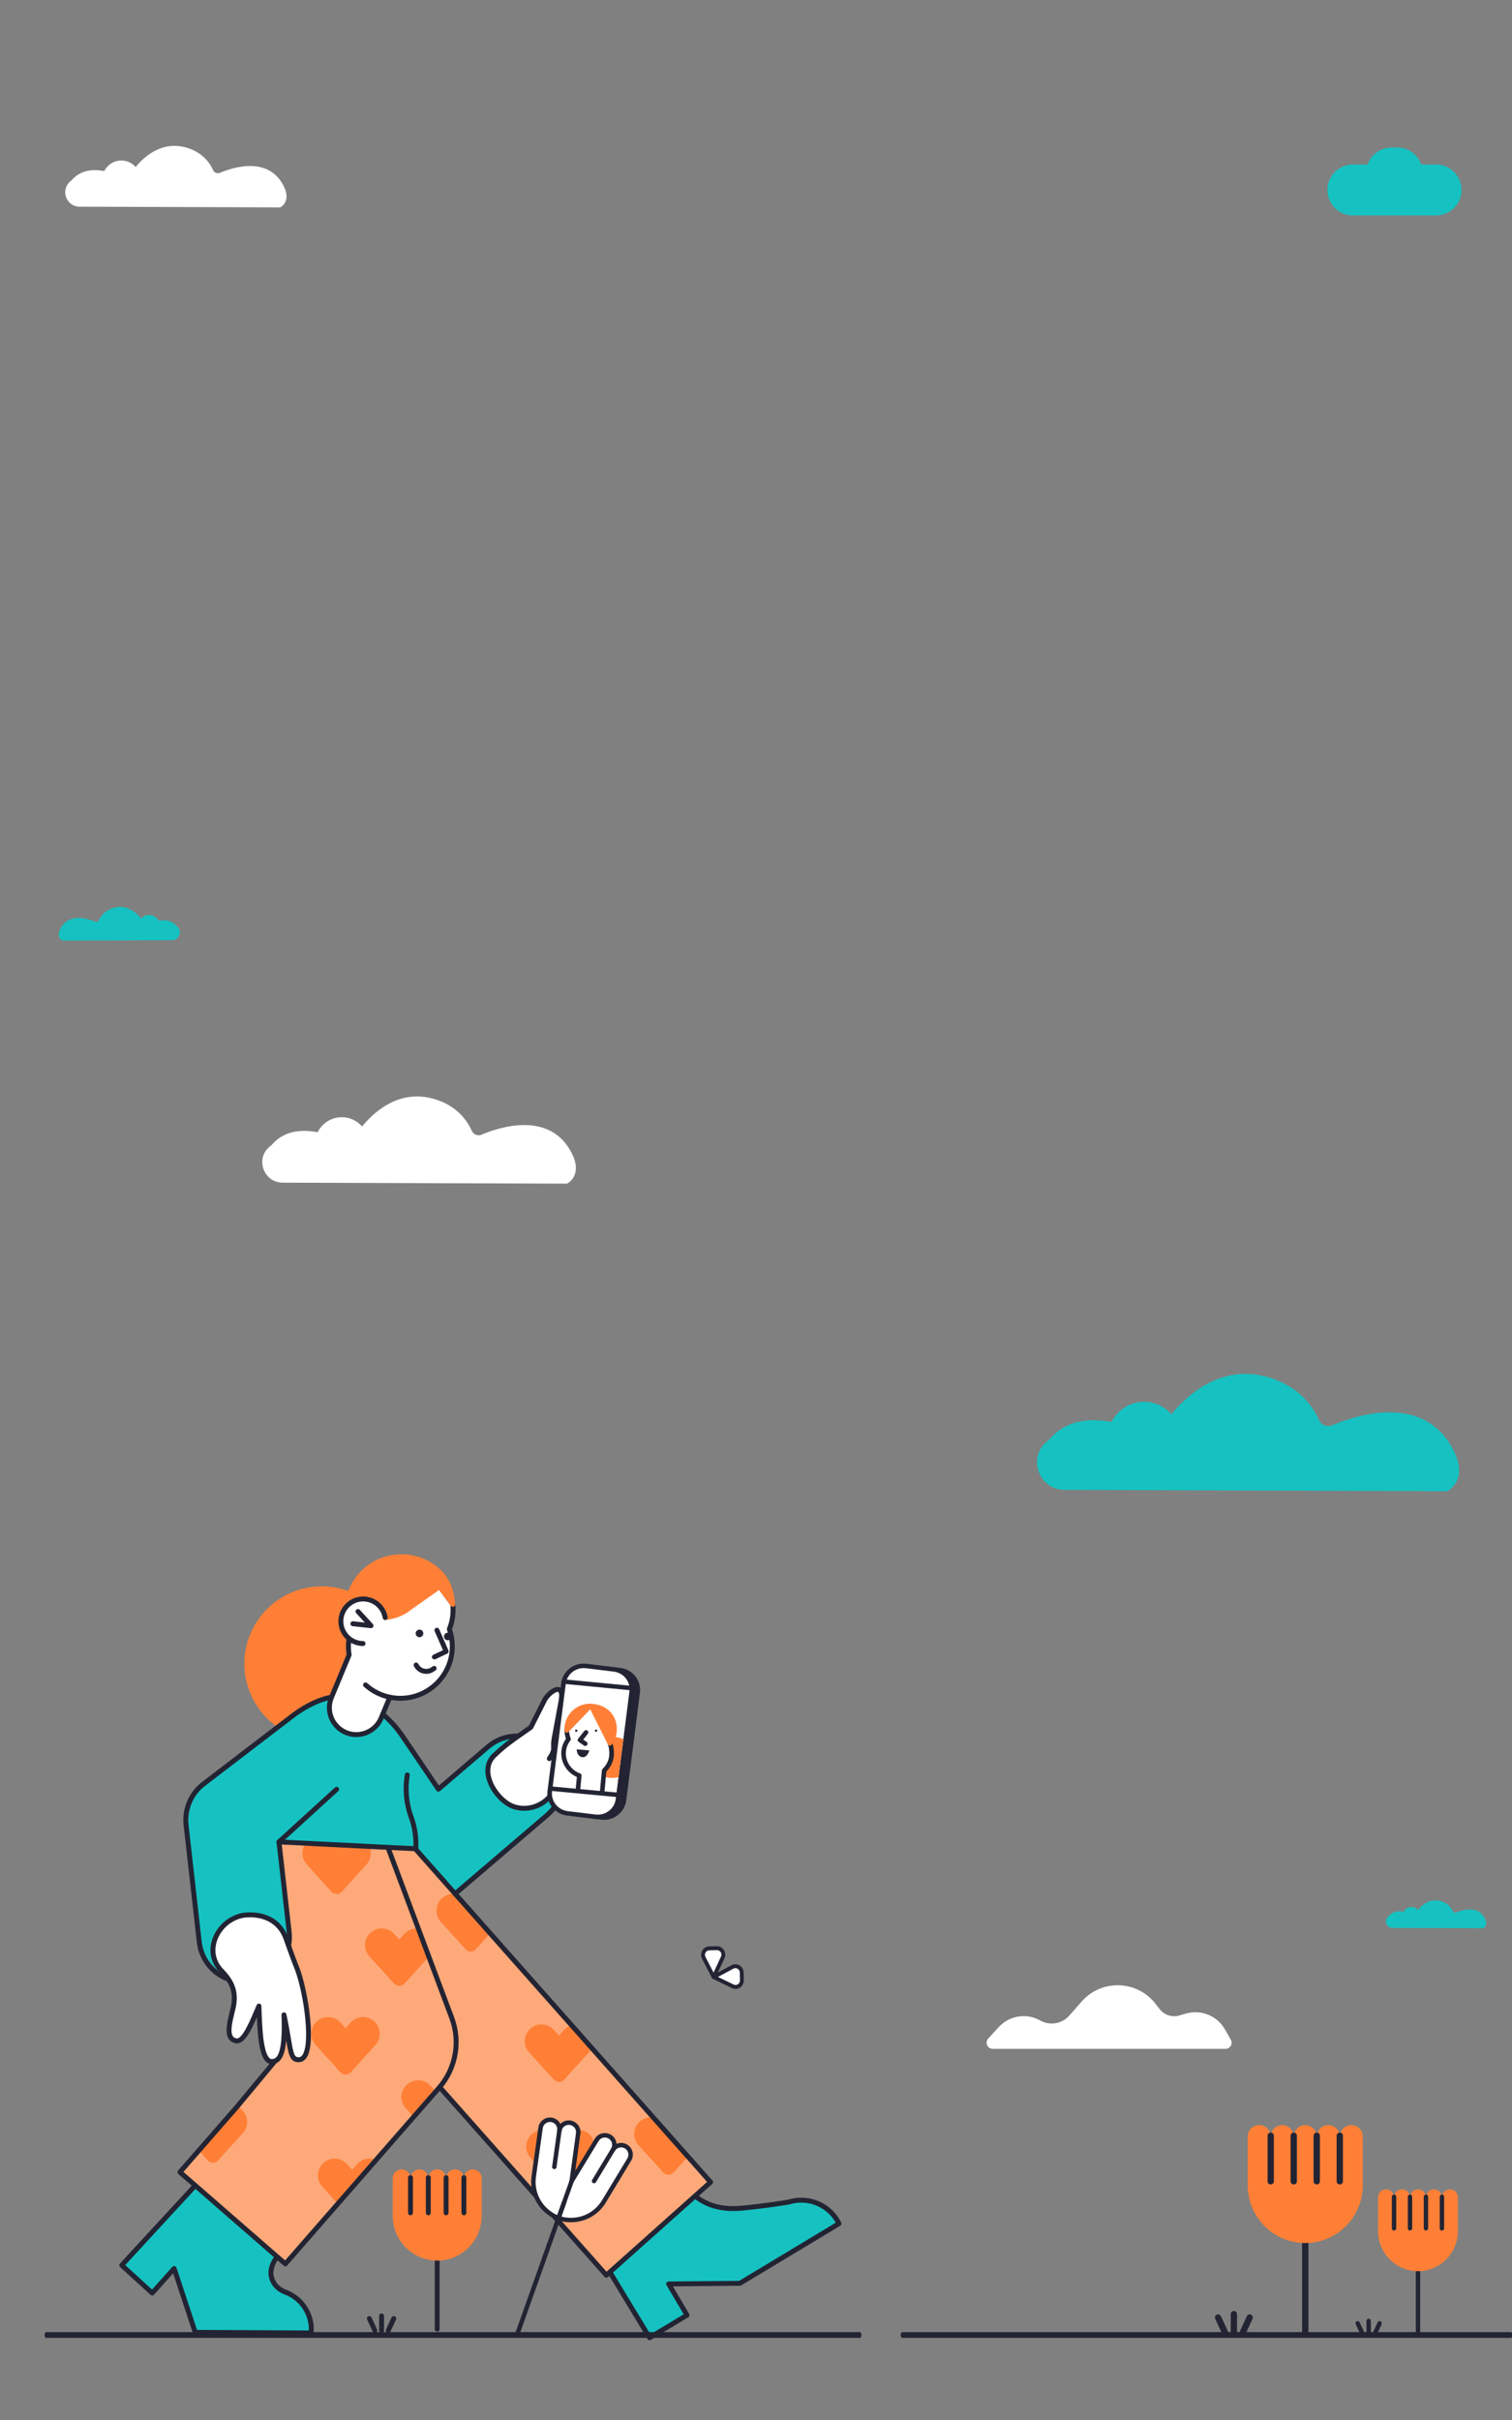 <?xml version="1.0" encoding="utf-8"?>
<!-- Generator: Adobe Illustrator 26.1.0, SVG Export Plug-In . SVG Version: 6.00 Build 0)  -->
<svg version="1.1" id="Layer_1" xmlns="http://www.w3.org/2000/svg" xmlns:xlink="http://www.w3.org/1999/xlink" x="0px" y="0px"
	 viewBox="0 0 2000 3200" style="enable-background:new 0 0 2000 3200;" xml:space="preserve">
<rect x="0" y="0" width="2000" height="3200" fill="#808080" stroke="none"/>
<style type="text/css">
	.st0{fill:#70D9D9;}
	.st1{fill:#FFFFFF;}
	.st2{fill:#FF7F36;}
	.st3{fill:#007575;}
	.st4{fill:#222433;}
	.st5{fill:#FF7F36;stroke:#FF7F36;stroke-miterlimit:10;}
	.st6{fill:#15C2C1;}
	.st7{fill:#FDA979;}
	.st8{fill:#C35515;}
	.st9{fill:none;stroke:#5A38FD;stroke-width:111.905;stroke-miterlimit:10;}
	.st10{fill:none;stroke:#FF7F36;stroke-width:111.905;stroke-miterlimit:10;}
	.st11{fill:none;stroke:#FFFFFF;stroke-width:9.235;stroke-miterlimit:10;stroke-dasharray:23.088,36.94;}
	.st12{fill:none;stroke:#313341;stroke-width:3.831;stroke-miterlimit:10;}
	.st13{fill:none;}
	.st14{opacity:0.75;fill:#70D9D9;}
	.st15{fill:#5A38FD;}
	.st16{fill:none;stroke:#222433;stroke-width:8.504;stroke-miterlimit:10;stroke-dasharray:14.173,14.173;}
	.st17{fill:#7057FD;}
	.st18{fill:none;stroke:#222433;stroke-width:5.407;stroke-miterlimit:10;}
	.st19{fill:#222433;stroke:#222433;stroke-width:5.43;stroke-miterlimit:10;}
	.st20{fill:#2B292D;}
	.st21{fill:none;stroke:#C35515;stroke-width:9.91;stroke-miterlimit:10;}
	.st22{fill:none;stroke:#C35515;stroke-width:5.669;stroke-miterlimit:10;}
	.st23{fill:#C35515;stroke:#000000;stroke-miterlimit:10;}
	.st24{fill:#C35515;stroke:#000000;stroke-width:0.604;stroke-miterlimit:10;}
	.st25{fill:#15C2C1;stroke:#222433;stroke-width:6.164;stroke-miterlimit:10;}
	.st26{fill:#FFFFFF;stroke:#000000;stroke-width:6.164;stroke-miterlimit:10;}
	.st27{fill:none;stroke:#007575;stroke-width:6.164;stroke-miterlimit:10;}
	.st28{fill:none;stroke:#FFFFFF;stroke-width:14.173;stroke-miterlimit:10;stroke-dasharray:23.088,36.94;}
	.st29{fill-rule:evenodd;clip-rule:evenodd;fill:#FDA979;}
	.st30{fill-rule:evenodd;clip-rule:evenodd;fill:#FFFFFF;}
	.st31{fill-rule:evenodd;clip-rule:evenodd;fill:#007575;}
	.st32{fill:#606060;}
	.st33{clip-path:url(#SVGID_00000151536385453079635610000012314603820071934866_);}
	.st34{fill:#222433;stroke:#222433;stroke-width:1.047;stroke-miterlimit:10;}
	.st35{fill:#222433;stroke:#222433;stroke-width:2.269;stroke-miterlimit:10;}
	.st36{fill:#82B1FF;}
	.st37{fill:#15C2C1;stroke:#70D9D9;stroke-width:15.652;stroke-miterlimit:10;}
	.st38{stroke:#222433;stroke-width:0.833;stroke-miterlimit:10;}
	.st39{clip-path:url(#SVGID_00000093172217993792616640000010443680450646092966_);}
	.st40{clip-path:url(#SVGID_00000093172217993792616640000010443680450646092966_);fill:#FF7F36;}
	.st41{clip-path:url(#SVGID_00000093172217993792616640000010443680450646092966_);fill:#C35515;}
	.st42{fill:#222433;stroke:#222433;stroke-width:0.791;stroke-miterlimit:10;}
	.st43{fill-rule:evenodd;clip-rule:evenodd;fill:#FF7F36;}
	.st44{fill-rule:evenodd;clip-rule:evenodd;fill:#15C2C1;}
	.st45{fill:none;stroke:#FF7F36;stroke-width:11.339;stroke-miterlimit:10;}
	.st46{fill:none;stroke:#FF7F36;stroke-width:9.693;stroke-miterlimit:10;}
	.st47{opacity:0.44;fill:#FDA979;}
	.st48{fill:none;stroke:#70D9D9;stroke-width:8.504;stroke-miterlimit:10;stroke-dasharray:11.509,11.51;}
	.st49{opacity:0.75;fill:#007575;}
	.st50{clip-path:url(#SVGID_00000089555793673281391240000017647593620299102620_);}
	.st51{fill:none;stroke:#FF7F36;stroke-miterlimit:10;}
	.st52{clip-path:url(#SVGID_00000119797126042398434270000011657754042180380561_);}
	.st53{stroke:#70D9D9;stroke-width:8.504;stroke-miterlimit:10;}
	.st54{fill:#FDA979;stroke:#222433;stroke-width:17.008;stroke-miterlimit:10;}
	.st55{clip-path:url(#SVGID_00000133529121303406790390000013972356587082593708_);}
	.st56{fill:none;stroke:#222433;stroke-width:16.122;stroke-linecap:round;stroke-miterlimit:10;}
	.st57{clip-path:url(#SVGID_00000146475062557361028820000010363415511681338029_);fill:#15C2C1;}
	.st58{clip-path:url(#SVGID_00000146475062557361028820000010363415511681338029_);fill:#C35515;}
	
		.st59{clip-path:url(#SVGID_00000146475062557361028820000010363415511681338029_);fill:#15C2C1;stroke:#000000;stroke-width:8.275;stroke-miterlimit:10;}
	.st60{clip-path:url(#SVGID_00000146475062557361028820000010363415511681338029_);fill:#FF7F36;}
	
		.st61{clip-path:url(#SVGID_00000146475062557361028820000010363415511681338029_);fill:#15C2C1;stroke:#000000;stroke-width:8.504;stroke-miterlimit:10;}
	
		.st62{clip-path:url(#SVGID_00000146475062557361028820000010363415511681338029_);fill:none;stroke:#000000;stroke-width:8.504;stroke-miterlimit:10;}
	
		.st63{clip-path:url(#SVGID_00000146475062557361028820000010363415511681338029_);fill:#FFFFFF;stroke:#000000;stroke-width:8.504;stroke-miterlimit:10;}
	.st64{clip-path:url(#SVGID_00000146475062557361028820000010363415511681338029_);}
	.st65{fill:none;stroke:#000000;stroke-width:8.281;stroke-linecap:round;stroke-miterlimit:10;}
	
		.st66{clip-path:url(#SVGID_00000146475062557361028820000010363415511681338029_);fill:#FFFFFF;stroke:#000000;stroke-width:8.745;stroke-miterlimit:10;}
	.st67{clip-path:url(#SVGID_00000146475062557361028820000010363415511681338029_);fill:none;}
	.st68{clip-path:url(#SVGID_00000155125282887821664280000017894630212299851166_);fill:#FF7F36;}
	.st69{clip-path:url(#SVGID_00000155125282887821664280000017894630212299851166_);}
	
		.st70{clip-path:url(#SVGID_00000155125282887821664280000017894630212299851166_);fill:none;stroke:#5A38FD;stroke-width:111.905;stroke-miterlimit:10;}
	.st71{clip-path:url(#SVGID_00000168803655316718379010000014530718553263030197_);}
	
		.st72{opacity:0.57;clip-path:url(#SVGID_00000168803655316718379010000014530718553263030197_);fill:none;stroke:#FFFFFF;stroke-width:32.706;stroke-linecap:round;stroke-miterlimit:10;}
	.st73{fill:#222433;stroke:#000000;stroke-width:7.087;stroke-miterlimit:10;}
	
		.st74{clip-path:url(#SVGID_00000168803655316718379010000014530718553263030197_);fill:#222433;stroke:#222433;stroke-width:163.17;stroke-miterlimit:10;}
	.st75{fill:none;stroke:#000000;stroke-width:7.087;stroke-miterlimit:10;}
	
		.st76{clip-path:url(#SVGID_00000168803655316718379010000014530718553263030197_);fill:#70D9D9;stroke:#000000;stroke-width:2.835;stroke-linecap:round;stroke-miterlimit:10;}
	.st77{clip-path:url(#SVGID_00000124843296346418128820000003789460792311982488_);fill:#FFFFFF;}
	.st78{clip-path:url(#SVGID_00000124843296346418128820000003789460792311982488_);fill:#222433;}
	.st79{clip-path:url(#SVGID_00000124843296346418128820000003789460792311982488_);fill:#15C2C1;}
	.st80{clip-path:url(#SVGID_00000124843296346418128820000003789460792311982488_);fill:#FDA979;}
	.st81{clip-path:url(#SVGID_00000124843296346418128820000003789460792311982488_);}
	.st82{clip-path:url(#SVGID_00000124843296346418128820000003789460792311982488_);fill:#FF7F36;}
	.st83{clip-path:url(#SVGID_00000124843296346418128820000003789460792311982488_);fill:#C35515;}
	.st84{clip-path:url(#SVGID_00000106859863307662431550000017124147795798643135_);}
</style>
<path class="st6" d="M1899.6,217.55h-19.63c-4.61-13.09-17.05-22.49-31.73-22.49h-7.52c-14.67,0-27.11,9.4-31.73,22.49h-19.51
	c-18.59,0-33.66,15.07-33.66,33.66s15.07,33.66,33.66,33.66h110.11c18.59,0,33.66-15.07,33.66-33.66S1918.19,217.55,1899.6,217.55z"
	/>
<path class="st1" d="M1313.18,2709.23h307.78c6.27,0,10.19-6.78,7.06-12.21l-7.9-13.73c-10.35-17.98-31.68-26.53-51.59-20.68
	l-8.41,2.47c-9.64,2.83-20.02-0.51-26.2-8.43l-5.54-7.11c-24.45-31.35-71.39-32.73-97.64-2.86l-16.28,18.52
	c-9.44,10.74-24.99,13.62-37.65,6.99l-2.2-1.15c-17.84-9.35-39.74-5.54-53.38,9.28l-14.03,15.23
	C1302.38,2700.78,1306.09,2709.23,1313.18,2709.23z"/>
<path class="st6" d="M1922.37,1917.1c-38.7-74.89-127.34-46.33-160.39-32.36c-6.7,2.83-14.29-0.3-17.25-6.94
	c-6.84-15.35-22.98-40.6-58.26-53.71c-65.9-24.49-113.72,17.63-136.98,45.99c-8.81-10.05-21.72-16.43-36.14-16.43
	c-18.85,0-35.12,10.87-43.01,26.67c-27.36-4.96-59.4-4.2-83.04,23.92c-0.33,0.39-0.82,0.6-1.22,0.9
	c-27.62,20.75-12.54,64.85,22,64.97l506.16,1.75C1914.25,1971.85,1943.43,1957.86,1922.37,1917.1z"/>
<path class="st1" d="M375,245.52c-20.3-39.28-66.78-24.3-84.12-16.97c-3.51,1.48-7.49-0.16-9.04-3.64
	c-3.59-8.05-12.05-21.29-30.56-28.17c-34.56-12.84-59.64,9.25-71.84,24.12c-4.62-5.27-11.39-8.62-18.95-8.62
	c-9.89,0-18.42,5.7-22.55,13.98c-14.35-2.6-31.15-2.2-43.55,12.54c-0.17,0.21-0.43,0.31-0.64,0.47
	c-14.49,10.88-6.58,34.01,11.54,34.08l265.46,0.92C370.74,274.24,386.05,266.9,375,245.52z"/>
<path class="st1" d="M756.09,1524.47c-28.76-55.66-94.63-34.43-119.2-24.05c-4.98,2.1-10.62-0.22-12.82-5.16
	c-5.08-11.41-17.08-30.17-43.3-39.92c-48.98-18.2-84.51,13.1-101.8,34.18c-6.55-7.47-16.14-12.21-26.86-12.21
	c-14.01,0-26.1,8.08-31.96,19.82c-20.34-3.68-44.14-3.12-61.71,17.77c-0.24,0.29-0.61,0.45-0.91,0.67
	c-20.53,15.42-9.32,48.2,16.35,48.29l376.17,1.3C750.05,1565.16,771.74,1554.76,756.09,1524.47z"/>
<path class="st6" d="M79.9,1228.05c11.1-21.48,36.53-13.29,46.01-9.28c1.92,0.81,4.1-0.09,4.95-1.99
	c1.96-4.4,6.59-11.65,16.71-15.41c18.9-7.03,32.62,5.06,39.29,13.19c2.53-2.88,6.23-4.71,10.37-4.71c5.41,0,10.07,3.12,12.34,7.65
	c7.85-1.42,17.04-1.21,23.82,6.86c0.09,0.11,0.24,0.17,0.35,0.26c7.92,5.95,3.6,18.6-6.31,18.64l-145.19,0.5
	C82.23,1243.76,73.86,1239.74,79.9,1228.05z"/>
<path class="st6" d="M1964.09,2536.69c-9.2-17.8-30.26-11.01-38.11-7.69c-1.59,0.67-3.4-0.07-4.1-1.65
	c-1.62-3.65-5.46-9.65-13.84-12.76c-15.66-5.82-27.02,4.19-32.55,10.93c-2.09-2.39-5.16-3.9-8.59-3.9c-4.48,0-8.35,2.58-10.22,6.34
	c-6.5-1.18-14.11-1-19.73,5.68c-0.08,0.09-0.2,0.14-0.29,0.21c-6.56,4.93-2.98,15.41,5.23,15.44l120.27,0.42
	C1962.16,2549.7,1969.09,2546.38,1964.09,2536.69z"/>
<path class="st6" d="M915.89,2900.64c16.95,16.04,39.62,21.65,64.76,19.3c34.5-3.23,62.96-8.22,62.96-8.22
	c26.11-7.92,54.12,4.18,66.22,28.59l-131.15,78.93l-94.21,0.85l24.29,41.27l-49.51,29.82l-55.05-90.91"/>
<path class="st4" d="M859.26,3094.44c-1.14,0-2.21-0.6-2.8-1.57l-55.05-90.91c-0.95-1.53-0.47-3.54,1.07-4.48s3.54-0.47,4.49,1.06
	c0.01,0.02,0.02,0.03,0.03,0.05l53.36,88.12l43.95-26.48l-22.66-38.49c-0.91-1.55-0.4-3.54,1.15-4.46c0.49-0.29,1.06-0.45,1.63-0.45
	l93.31-0.84l127.74-76.88c-12.08-21.3-37.22-31.47-60.94-24.28c-0.13,0.04-0.25,0.07-0.38,0.09c-0.29,0.05-28.99,5.06-63.22,8.26
	c-27.38,2.56-50.65-4.42-67.31-20.18c-1.32-1.23-1.39-3.29-0.16-4.6s3.29-1.39,4.61-0.16c0.01,0.01,0.03,0.02,0.04,0.04
	c15.47,14.64,36.4,20.84,62.21,18.42c32.52-3.04,59.98-7.72,62.51-8.15c27.7-8.3,57.07,4.43,69.89,30.33
	c0.75,1.52,0.21,3.36-1.24,4.23l-131.15,78.93c-0.5,0.3-1.07,0.46-1.66,0.47l-88.56,0.8l21.43,36.41c0.91,1.54,0.4,3.52-1.13,4.44
	l-49.51,29.82C860.43,3094.28,859.85,3094.44,859.26,3094.44L859.26,3094.44z"/>
<path class="st6" d="M294.51,2613.78l-23.09-26.42c-3.63-4.16-5.81-9.39-6.2-14.89l-14.63-138.13
	c-4.98-30.25-1.09-60.82,25.23-78.32l128.16-96.53c13.18-9.54,30.32-15.15,45.69-9.77l56.57,20.63c3.42,1.55,8.81,6.64,10.88,9.77
	l62.01,86.88l75.06-60.82c9.55-7,29.07-13.14,36.99-4.34l43.51,61.9c4.23,7.52,3.3,23.71-3.26,29.32L595.44,2507.1l-51.13-66.25
	l-172.97-3.26l10.88,128.15l-52.22-33.67c-27.84,3.02-41.83,20.1-45.69,47.78L294.51,2613.78z"/>
<polyline class="st7" points="549.24,2445.37 602.03,2504.95 648.01,2556.83 755.61,2678.26 782.34,2708.43 863.64,2800.18 
	909.6,2852.05 939.52,2885.81 801.63,3008.83 730.79,2928.92 697.66,2891.55 666.25,2856.1 389.84,2534.25 495.31,2444.69 "/>
<path class="st6" d="M372.44,2977.33c-16.43,16.97-15.79,30.35-11.4,39.28c3.3,6.72,9.31,11.66,16.34,14.25
	c22.09,8.13,36.33,30.14,34.22,53.98h-8.7l-144.68-0.74l-27.87-84.4l-29,32.43l-40.3-36.79l103.7-112.49L372.44,2977.33z"/>
<path class="st4" d="M411.6,3088.1h-8.7l-144.7-0.74c-1.4-0.01-2.64-0.91-3.08-2.24l-26.1-79.04l-25.24,28.22
	c-1.2,1.34-3.26,1.46-4.6,0.26c-0.01-0.01-0.02-0.02-0.03-0.03l-40.3-36.79c-1.33-1.22-1.42-3.28-0.2-4.61c0,0,0,0,0,0l103.7-112.49
	c1.2-1.3,3.22-1.41,4.56-0.24l107.7,94.48c1.35,1.19,1.49,3.25,0.3,4.6c-0.03,0.04-0.07,0.08-0.1,0.11
	c-12.46,12.87-16.1,24.84-10.81,35.58c2.82,5.73,7.98,10.21,14.54,12.63c23.62,8.69,38.56,32.27,36.34,57.33
	C414.7,3086.81,413.29,3088.1,411.6,3088.1L411.6,3088.1z M260.58,3080.86l142.33,0.73h5.61c0.59-21.01-12.34-40.33-32.27-47.67
	c-8.14-3-14.59-8.63-18.14-15.87c-4.35-8.85-6.02-22.9,9.65-40.48l-102.78-90.17l-99.33,107.74l35.45,32.36l26.8-29.97
	c1.2-1.34,3.26-1.46,4.61-0.26c0.43,0.38,0.75,0.87,0.93,1.41L260.58,3080.86z"/>
<path class="st7" d="M363.59,2725.36l-126.04,146.63l139.24,121.63l207.23-234.03c4.71-5.65,17.76-22.82,19.04-48.33
	c1-19.93-5.69-35.01-9.25-41.81l-81.59-224.8l-140.33-6.52l11.97,131.4l12.15,77.72c1.64,10.51-0.31,21.26-5.54,30.52
	L363.59,2725.36z"/>
<path class="st2" d="M463.85,2104.96c-12.13-4.86-24.97-7.33-38.16-7.33c-56.5,0-102.46,45.89-102.46,102.29
	c0,33.37,16.37,64.72,43.79,83.87c0.57,0.4,42.62-39.54,71.37-39.28c5.37-12.9,14.77-35.51,23.4-56.28
	c2.43-19.76-10.94-32.99-10.94-44.43c0-21.43,15.11-25.34,15.31-25.82C466.85,2116.32,465.53,2105.63,463.85,2104.96L463.85,2104.96
	z"/>
<path class="st1" d="M461.7,2166.62c-0.46,2.99-0.73,6-0.79,9.02l-0.01-0.01c-0.09,4.22,0.22,8.44,0.9,12.6l-17.56,42.25
	c-0.01,0-2.58,6.16-5.84,14.02c-7.54,18.14,1.08,38.95,19.25,46.48c18.17,7.53,39.02-1.08,46.55-19.22l11.43-27.52
	c4.1,0.85,8.28,1.33,12.47,1.42c37.93,0.81,69.34-29.23,70.15-67.09c0.18-8.26-1.14-16.49-3.9-24.28
	c3.09-7.68,4.76-15.86,4.93-24.13c0.07-2.92-0.06-5.85-0.38-8.75l-16.52-22.64"/>
<path class="st4" d="M471.3,2296.98c-5.05,0-10.1-0.99-14.9-2.98c-19.81-8.2-29.23-30.96-21.02-50.73l5.39-12.95
	c0.15-0.35,0.3-0.72,0.48-1.07l-0.02-0.01l17.21-41.41c-0.61-4.06-0.88-8.16-0.8-12.27c0-0.09,0.01-0.19,0.02-0.28
	c0.08-3.05,0.35-6.14,0.82-9.16c0.26-1.78,1.92-3.01,3.7-2.75c1.78,0.26,3.02,1.92,2.76,3.7c0,0.02-0.01,0.04-0.01,0.05
	c-0.44,2.84-0.69,5.71-0.75,8.59c0,0.09-0.01,0.18-0.02,0.27c-0.06,3.93,0.23,7.85,0.87,11.73c0.1,0.6,0.03,1.21-0.21,1.77
	l-17.56,42.25c-0.02,0.04-0.04,0.09-0.06,0.13c-0.18,0.41-1.35,3.22-5.79,13.89c-6.84,16.45,1.01,35.39,17.49,42.22
	c7.98,3.31,16.78,3.31,24.77,0.01c7.99-3.3,14.21-9.5,17.52-17.47l11.43-27.52c0.6-1.44,2.14-2.26,3.67-1.94
	c3.91,0.81,7.89,1.26,11.88,1.35c36.05,0.8,66.05-27.9,66.82-63.91c0.17-7.87-1.08-15.7-3.71-23.12c-0.26-0.75-0.25-1.56,0.05-2.3
	c2.95-7.31,4.54-15.1,4.7-22.98c0.05-2.5-0.04-4.99-0.27-7.48l-16.01-21.93c-1.08-1.44-0.78-3.48,0.66-4.56
	c1.44-1.08,3.49-0.78,4.57,0.66c0.02,0.02,0.03,0.04,0.05,0.06l16.52,22.64c0.34,0.46,0.54,1,0.61,1.56
	c0.33,3.04,0.47,6.13,0.4,9.18c-0.16,8.26-1.76,16.42-4.72,24.13c2.62,7.82,3.87,16.03,3.69,24.27
	c-0.85,39.6-33.82,71.12-73.49,70.28c-3.48-0.08-6.96-0.41-10.39-0.99l-10.42,25.08c-3.98,9.58-11.46,17.04-21.06,21
	C481.46,2295.97,476.41,2296.98,471.3,2296.98L471.3,2296.98z"/>
<g>
	<g>
		<path class="st2" d="M910,2851.73l-18.91,20.89c-3.45,3.8-9.33,4.1-13.14,0.66c-0.23-0.21-0.45-0.43-0.66-0.66l-32.63-36
			c-8.23-9.02-7.57-22.99,1.47-31.2c4.84-4.39,11.37-6.43,17.85-5.56L910,2851.73z M782.73,2708.1c-0.95,2.13-2.24,4.09-3.82,5.81
			l-32.63,36c-3.44,3.8-9.31,4.1-13.12,0.67c-0.24-0.21-0.46-0.44-0.67-0.67l-32.63-36c-8.23-9.02-7.58-22.99,1.46-31.21
			s23.03-7.56,31.26,1.46l6.76,7.45l6.74-7.45c2.65-2.91,6.03-5.06,9.79-6.22L782.73,2708.1z M648.41,2556.5l-18.9,20.87
			c-3.44,3.8-9.31,4.1-13.12,0.67c-0.23-0.21-0.46-0.44-0.67-0.67l-32.63-35.99c-8.23-9.02-7.56-22.99,1.47-31.2
			c4.83-4.39,11.35-6.42,17.83-5.56L648.41,2556.5z M484.77,2465.42l-32.57,36c-0.21,0.23-0.42,0.45-0.65,0.65
			c-3.81,3.44-9.69,3.15-13.14-0.65l-32.63-36l-0.27-0.3c-3.7-4.19-5.5-9.39-5.5-14.58c0-4.35,1.27-8.69,3.81-12.4l38.49,1.66
			l2.96,3.26l2.73-3.01l40.74,1.76C492.04,2449.52,490.79,2458.8,484.77,2465.42L484.77,2465.42z M567.12,2587.52l-32.04,35.41
			c-3.45,3.8-9.33,4.1-13.14,0.66c-0.23-0.21-0.45-0.43-0.66-0.66l-32.63-36c-8.23-9.02-7.58-22.99,1.46-31.21
			s23.03-7.56,31.26,1.46l6.76,7.44l6.74-7.44c4.61-5.06,11.32-7.7,18.16-7.12L567.12,2587.52z M494.84,2672.7
			c-9.06-7.97-22.84-7.22-30.98,1.68l-6.74,7.44l-6.76-7.44c-8.14-8.91-21.92-9.66-30.98-1.68c-9.18,8.06-10.09,22.02-2.01,31.19
			c0.09,0.1,0.18,0.2,0.27,0.3l32.58,35.99c3.44,3.8,9.31,4.1,13.12,0.67c0.24-0.21,0.46-0.44,0.67-0.67l32.57-35.99
			c8.24-9.01,7.61-22.98-1.42-31.21C495.06,2672.89,494.95,2672.8,494.84,2672.7L494.84,2672.7z M779.06,2821.88
			c-9.06-7.97-22.84-7.22-30.98,1.68l-6.74,7.44l-6.76-7.44c-8.14-8.91-21.92-9.66-30.98-1.68c-9.18,8.06-10.09,22.02-2.01,31.19
			c0.09,0.1,0.18,0.2,0.27,0.3l32.58,35.99c3.44,3.8,9.31,4.1,13.12,0.67c0.24-0.21,0.46-0.44,0.67-0.67l32.57-35.99
			c8.24-9.01,7.61-22.98-1.42-31.21C779.28,2822.07,779.17,2821.97,779.06,2821.88z M497.28,2856.07l-50.55,57.92l-20.48-22.62
			c-8.23-9.02-7.58-22.99,1.46-31.21c9.04-8.22,23.03-7.56,31.26,1.46l6.76,7.44l6.74-7.44
			C478.74,2854.73,488.66,2852.51,497.28,2856.07L497.28,2856.07z M321.17,2820.7l-32.63,35.99c-3.44,3.8-9.31,4.1-13.12,0.67
			c-0.24-0.21-0.46-0.44-0.67-0.67l-11.84-13.11l50.64-58.01c2.15,0.91,4.13,2.17,5.87,3.71c9.17,8.07,10.05,22.02,1.97,31.18
			C321.31,2820.54,321.24,2820.62,321.17,2820.7L321.17,2820.7z"/>
	</g>
</g>
<path class="st4" d="M802.02,3011.77c-0.93,0-1.82-0.4-2.44-1.1l-220.54-248.8c-1.16-1.38-0.99-3.43,0.39-4.59
	c1.33-1.12,3.31-1,4.5,0.27l218.37,246.35l133.03-118.68L547.19,2447.2c-1.16-1.38-0.99-3.43,0.39-4.59c1.33-1.12,3.31-1,4.5,0.27
	l390.28,440.45c1.19,1.34,1.07,3.39-0.27,4.59L804.2,3010.94C803.6,3011.47,802.82,3011.77,802.02,3011.77L802.02,3011.77z"/>
<path class="st13" d="M512.95,2442.82l40.13,107.16l14.03,37.47l30.12,80.43c11.26,29.92,6.21,63.53-13.35,88.83
	c-1.09,1.46-2.28,2.88-3.5,4.28l-25.73,29.39l-57.38,65.72l-50.55,57.92l-69.44,79.54l-139.42-121.31l25.02-28.67l50.64-58.01
	l50.05-60.18"/>
<path class="st2" d="M602.18,2121.13c-2.16-20.57-8.01-34.45-18.99-44.97c-14.51-13.9-33.54-21.33-53.67-20.92
	c-20.1,0.41-38.84,8.61-52.77,23.09c-10.79,11.23-17.74,25.29-20.1,40.68l-0.55,3.66c-0.27,1.78,17.71-8.61,24.08-8.33
	c30.91,1.34,27.64,27.81,29.31,27.81c0.1,0,0.2,0,0.3-0.01c12.86-1.18,25.27-6.27,34.96-14.32l36.05-25.4l15.51,20.98
	c1.07,1.45,3.11,1.75,4.56,0.68C601.8,2123.4,602.3,2122.28,602.18,2121.13z"/>
<path class="st1" d="M480.18,2173.27c-9.73-0.08-19.21-4.95-24.78-13.78c-8.68-13.77-4.53-31.96,9.27-40.63
	c13.8-8.66,32.02-4.52,40.7,9.25c2.07,3.28,3.48,6.94,4.13,10.77"/>
<path class="st4" d="M480.18,2176.53h-0.03c-11.25-0.09-21.53-5.81-27.51-15.3c-9.62-15.27-5.01-35.51,10.29-45.12
	c7.41-4.65,16.19-6.15,24.73-4.21c8.54,1.94,15.8,7.08,20.47,14.48c2.31,3.65,3.86,7.71,4.58,11.96c0.32,1.77-0.87,3.46-2.64,3.78
	c-1.77,0.32-3.47-0.86-3.79-2.64c0-0.02-0.01-0.04-0.01-0.06c-0.58-3.4-1.82-6.66-3.67-9.58c-3.73-5.93-9.55-10.04-16.39-11.6
	c-6.79-1.56-13.92-0.35-19.81,3.37c-12.25,7.69-15.95,23.9-8.24,36.13c4.79,7.6,13.03,12.18,22.04,12.26
	c1.8,0.01,3.26,1.47,3.25,3.27C483.45,2175.08,481.98,2176.54,480.18,2176.53L480.18,2176.53z M550.04,2447.95
	c-1.8,0-3.26-1.46-3.27-3.26c0-0.06,0-0.12,0.01-0.18c0.8-13.96-1.3-27.93-6.15-41.05c-6.56-18.24-8.32-37.86-5.11-56.97
	c0.3-1.77,1.98-2.97,3.76-2.67c1.78,0.3,2.98,1.98,2.68,3.75l0,0c-3.03,18-1.37,36.48,4.8,53.67c5.16,14.01,7.36,28.7,6.53,43.64
	C553.2,2446.6,551.77,2447.94,550.04,2447.95L550.04,2447.95z M579.9,2369.11c-1.09,0-2.1-0.54-2.71-1.44
	c-0.36-0.53-35.93-53.24-47.84-70.63c-6.93-10.11-15.86-20.02-25.13-27.89c-1.37-1.17-1.54-3.22-0.37-4.59s3.23-1.54,4.6-0.37
	c9.7,8.24,19.04,18.6,26.29,29.18c10.27,14.98,38.04,56.11,45.82,67.64l62.49-53.44c12.02-10.28,26.47-15.53,41.71-15.16
	c1.8,0.04,3.23,1.53,3.19,3.33s-1.55,3.2-3.34,3.18c-13.65-0.31-26.53,4.38-37.31,13.6l-65.27,55.82
	C581.43,2368.84,580.68,2369.11,579.9,2369.11L579.9,2369.11z M601.92,2507.14c-1.8,0-3.27-1.46-3.27-3.25
	c0-1.07,0.52-2.07,1.4-2.68c1.53-1.06,3.01-2.2,4.42-3.41l116.4-99.5c7.51-6.42,19.18-18.83,13-29.87
	c-0.88-1.57-0.32-3.56,1.26-4.43s3.56-0.32,4.44,1.25c6.26,11.18,1.13,24.68-14.45,38l-116.4,99.5c-1.58,1.35-3.23,2.62-4.94,3.81
	C603.23,2506.94,602.58,2507.15,601.92,2507.14z"/>
<path class="st4" d="M381.69,2576.37c-1.8,0-3.27-1.46-3.27-3.25c0-0.22,0.02-0.44,0.06-0.65c1.2-5.96,1.43-12.07,0.68-18.1
	l-13.4-118.44c-0.11-0.95,0.21-1.9,0.86-2.6c0.66-0.69,1.59-1.07,2.54-1.02l181.02,9.12c1.8,0.09,3.19,1.62,3.09,3.42
	c-0.09,1.8-1.62,3.19-3.42,3.09l-177.18-8.93l12.96,114.6c0.83,6.71,0.57,13.52-0.77,20.15
	C384.58,2575.27,383.25,2576.36,381.69,2576.37L381.69,2576.37z"/>
<path class="st4" d="M302.23,2620.54c-0.38,0-0.76-0.07-1.14-0.21c-22.71-8.42-38.35-28.59-40.83-52.63l-17.4-154.3
	c-2.44-21.7,6.79-43.48,24.09-56.84c1.09-0.83,107.93-82.67,118.66-90.75c10.04-7.57,30.18-20.85,52.16-24.77
	c1.77-0.32,3.47,0.86,3.79,2.63c0.32,1.77-0.86,3.46-2.64,3.78l0,0c-20.65,3.69-39.8,16.35-49.38,23.56
	c-10.71,8.07-117.54,89.88-118.61,90.71c-15.5,11.97-23.77,31.5-21.59,50.95l17.41,154.33c2.22,21.59,16.25,39.67,36.61,47.22
	c1.69,0.62,2.55,2.5,1.93,4.19C304.82,2619.7,303.6,2620.55,302.23,2620.54L302.23,2620.54z"/>
<path class="st1" d="M325.57,2532.21c-34.44,2.55-58.5,45.07-33.72,72.6c0.34,0.38,0.67,0.74,1.01,1.09
	c11.38,11.84,20.86,25.68,15.56,49.1c-3.74,16.51-11.9,40.66,3.86,43.65c10.88,2.06,21.62-25.78,30.23-46.02
	c0.99,31.62,2.34,73.03,16.68,73.42c14.34,0.39,18-20.82,16.42-61.81c9.64,44.64,6.7,60.54,20.52,59.29
	c22.84-2.07,8.46-94.64-5.07-125.3c0,0-3.05-7.37-12.63-34.47C368.67,2536.05,343.65,2530.82,325.57,2532.21L325.57,2532.21z"/>
<path class="st4" d="M359.58,2729.3c-0.16,0-0.32,0-0.48-0.01c-14.29-0.39-17.77-26.18-19.31-61.89
	c-7.86,18.19-16.15,34.61-26.31,34.61c-0.6,0-1.21-0.06-1.8-0.17c-4.08-0.77-7.18-2.77-9.21-5.93c-5.36-8.31-1.82-22.75,1.31-35.5
	c0.52-2.12,1.03-4.19,1.47-6.14c4.69-20.68-2.5-33.4-14.73-46.12c-0.36-0.37-0.73-0.76-1.1-1.18
	c-11.35-12.61-14.11-29.18-7.55-45.46c7.28-18.08,24.75-31.16,43.47-32.55c12.98-0.99,44.41,0.3,56.17,33.71
	c9.42,26.62,12.54,34.23,12.57,34.31c11.6,26.27,24.77,101.44,12.03,123.03c-3.03,5.13-6.94,6.5-9.68,6.75
	c-12.52,1.13-14.55-8.83-17.87-28.75c-1.18,13.81-3.98,22.35-8.6,27.01C367.13,2727.86,363.65,2729.3,359.58,2729.3L359.58,2729.3z
	 M342.51,2649.35c1.76,0,3.21,1.4,3.26,3.16c0.47,15.04,1.06,33.76,3.3,48.02c3.01,19.2,7.69,22.18,10.21,22.25
	c2.45,0.08,4.38-0.68,6.03-2.34c7.95-8.02,7.82-35.86,7.04-56.09c-0.07-1.8,1.32-3.31,3.12-3.39c1.59-0.07,3,1.02,3.33,2.58
	c2.76,12.78,4.49,23.19,5.88,31.55c3.64,21.9,4.8,25.76,11.15,25.18c0.66-0.06,2.68-0.24,4.65-3.57
	c10.93-18.52-0.2-89.52-12.41-117.17c-0.16-0.38-3.22-7.83-12.72-34.7c-10.26-29.16-38.05-30.26-49.52-29.37h-0.01
	c-16.29,1.21-31.53,12.65-37.9,28.48c-5.59,13.88-3.27,27.99,6.36,38.69c0.32,0.36,0.62,0.68,0.93,1
	c11.86,12.33,22.04,27.17,16.39,52.08c-0.48,2.09-0.98,4.17-1.5,6.25c-2.67,10.9-6,24.47-2.16,30.42c1.06,1.65,2.63,2.61,4.94,3.05
	c0.2,0.04,0.4,0.06,0.6,0.06c7.4,0,17.72-24.48,23.95-39.26c0.7-1.66,1.39-3.3,2.07-4.89
	C340.02,2650.13,341.2,2649.35,342.51,2649.35L342.51,2649.35z M325.57,2532.21h0.01H325.57z M369.02,2438.82
	c-1.8,0-3.26-1.46-3.27-3.26c0-0.92,0.39-1.79,1.06-2.41l76.23-69.52c1.31-1.23,3.38-1.16,4.61,0.15c1.23,1.31,1.17,3.37-0.15,4.6
	c-0.02,0.02-0.04,0.04-0.06,0.06l-76.23,69.52C370.62,2438.52,369.83,2438.82,369.02,2438.82L369.02,2438.82z"/>
<path class="st1" d="M726.59,2325.44c10.03-15.1,2.81-11.34,7.26-31.43l8.23-44.48c5.36-28.45-17.36-11.4-22.21-0.55l-17.64,34.93
	c-19.65,14.25-29.91,19.68-48.38,37.28c-22.58,21.5,3.99,60.9,26.24,67.91c16.99,5.3,35.51-0.03,47.05-13.56
	c4.83-5.8,8.49-11.52,12.66-16.61l0.12-0.14c3.19-4.1,7.06-7.62,11.45-10.4c2.33-1.43,4.81-2.6,7.39-3.51
	c5.87-2.07,13.18-3.22,22.81-3.14c16.06,0.15,40.09,2.85,39.72-12.32c-0.13-5.17-6.98-8.85-16.33-11.71l-32.68-5.01l40.14-13.19
	c15.16-5.32,26.29-11.56,24.9-18.96c-2.51-13.34-31.18-4.98-55.37,0.45c23.65-9.78,49.55-21.56,45.62-34.09
	c-3.85-12.26-11.18-13.54-40.98-2.55l-47.01,18.73"/>
<path class="st4" d="M693.37,2394.4c-4.75,0-9.55-0.71-14.25-2.18c-15.68-4.94-31.84-23.6-36.03-41.6
	c-2.95-12.68-0.01-23.66,8.51-31.77c13.82-13.17,23.15-19.65,34.96-27.85c4.07-2.83,8.27-5.75,13.11-9.25l17.25-34.16
	c3.35-7.38,15.15-19.11,23.32-16.56c5.42,1.69,7.12,8.12,5.05,19.11l-1.43,7.76l41.52-16.54c21.09-7.78,30.84-9.4,37.34-6.21
	c4.79,2.35,6.77,7.01,7.96,10.81c3,9.56-6.21,17.89-20.14,25.51c10.77-1.81,19.86-2.11,25.24,1.39c2.57,1.67,4.16,4.07,4.74,7.11
	c2.08,11.05-14.42,18.21-27.02,22.63l-27.27,8.96l19.22,2.95c0.16,0.02,0.31,0.06,0.46,0.11c7.91,2.41,18.44,6.57,18.64,14.74
	c0.1,3.97-1.15,7.28-3.71,9.83c-6.69,6.67-20.84,6.29-33.33,5.95c-2.07-0.06-4.08-0.11-5.97-0.13c-8.77-0.07-15.86,0.9-21.69,2.95
	c-2.37,0.83-4.64,1.91-6.78,3.22c-4.05,2.58-7.63,5.84-10.57,9.62l-0.08,0.1l-0.12,0.14c-1.86,2.27-3.65,4.72-5.54,7.31
	c-2.2,3.01-4.47,6.12-7.11,9.29C720.41,2388.46,707.09,2394.4,693.37,2394.4L693.37,2394.4z M737.69,2237.16
	c-3.53,0-12.05,6.92-14.84,13.15c-0.02,0.05-0.04,0.09-0.07,0.14l-17.64,34.93c-0.23,0.46-0.58,0.86-1,1.17
	c-5.17,3.75-9.59,6.82-13.86,9.79c-11.58,8.04-20.73,14.4-34.18,27.22c-8.53,8.13-8.33,18.4-6.66,25.59
	c3.66,15.73,18.14,32.61,31.62,36.86c15.74,4.93,32.9-0.02,43.59-12.56c2.48-2.98,4.69-6.01,6.83-8.93
	c1.95-2.66,3.78-5.18,5.79-7.62l0.11-0.13c3.41-4.37,7.55-8.13,12.23-11.1c2.54-1.56,5.25-2.85,8.07-3.84
	c6.54-2.31,14.36-3.41,23.91-3.32c1.94,0.02,3.99,0.07,6.09,0.13c10.62,0.29,23.83,0.64,28.54-4.05c1.28-1.27,1.85-2.88,1.8-5.06
	c-0.03-1.32-1.45-4.79-13.8-8.6l-32.45-4.97c-1.78-0.27-3-1.93-2.73-3.71c0.19-1.21,1.04-2.22,2.21-2.6l40.14-13.19
	c20.87-7.33,23.19-12.71,22.71-15.26c-0.24-1.29-0.82-2.17-1.89-2.86c-6.38-4.15-25.1,0.21-41.62,4.06
	c-2.67,0.62-5.33,1.24-7.94,1.83c-1.76,0.4-3.51-0.7-3.9-2.46c-0.35-1.55,0.47-3.12,1.94-3.73c15.29-6.32,47.09-19.47,43.76-30.11
	c-1.21-3.85-2.59-5.92-4.61-6.91c-4.47-2.19-13.78-0.33-32.12,6.44l-45.26,18.04l-5.39,29.14c-0.01,0.04-0.01,0.07-0.02,0.11
	c-1.74,7.85-1.61,11.72-1.5,14.83c0.18,5.36-0.01,8.35-6.22,17.7c-1,1.49-3.03,1.89-4.53,0.89c-1.49-0.99-1.89-3-0.91-4.49
	c5.33-8.03,5.28-9.74,5.14-13.88c-0.11-3.29-0.26-7.78,1.64-16.4l5.7-30.81l0.02-0.08l2.51-13.54c1.68-8.92,0.15-11.47-0.58-11.7
	C738.1,2237.19,737.89,2237.16,737.69,2237.16L737.69,2237.16z"/>
<path class="st4" d="M763.42,2291.4c-1.8,0-3.26-1.46-3.26-3.26c0-1.35,0.83-2.56,2.09-3.04l18.52-7.13
	c1.68-0.65,3.57,0.19,4.22,1.86c0,0,0,0,0,0c0.65,1.68-0.19,3.56-1.87,4.21c0,0,0,0,0,0l-18.52,7.13
	C764.2,2291.33,763.81,2291.4,763.42,2291.4z"/>
<path class="st2" d="M575.19,2764.3c-1.09,1.46-2.28,2.88-3.5,4.28l-25.73,29.39l-9.22-10.2c-8.23-9.02-7.58-22.99,1.46-31.21
	s23.03-7.56,31.26,1.46L575.19,2764.3z"/>
<path class="st4" d="M377.44,2996.83c-0.79,0-1.55-0.28-2.14-0.8l-139.42-121.31c-1.36-1.18-1.5-3.24-0.32-4.6l75.66-86.68l50-60.12
	c1.15-1.38,3.21-1.58,4.6-0.43c1.39,1.15,1.58,3.2,0.43,4.59l-50.05,60.18l-73.57,84.29l134.5,117.03l175.23-200.72l25.73-29.39
	c0.96-1.11,2.22-2.58,3.35-4.08c19.03-24.63,23.84-56.67,12.91-85.74l-84.29-225.05c-0.62-1.69,0.25-3.56,1.94-4.18
	c1.68-0.61,3.54,0.23,4.17,1.9l84.28,225.05c11.74,31.2,6.57,65.58-13.82,91.96c-1.22,1.63-2.58,3.22-3.62,4.42l-25.73,29.39
	L379.9,2995.71C379.28,2996.42,378.38,2996.83,377.44,2996.83z M574.59,2194.28c-1.8,0-3.27-1.45-3.27-3.25
	c0-1.26,0.73-2.41,1.87-2.95l12.76-6.01l-10.98-25.09c-0.74-1.64,0-3.57,1.65-4.3c1.65-0.73,3.58,0,4.31,1.65
	c0.01,0.02,0.01,0.03,0.02,0.05l12.25,27.99c0.71,1.62,0,3.5-1.6,4.25l-15.63,7.36C575.53,2194.18,575.06,2194.28,574.59,2194.28z"
	/>
<ellipse class="st4" cx="554.89" cy="2159.9" rx="5.05" ry="5.04"/>
<ellipse class="st4" cx="592.31" cy="2163.95" rx="5.05" ry="5.04"/>
<path class="st4" d="M563.83,2213.37c-1.19,0-2.39-0.12-3.58-0.36c-4.69-0.93-8.82-3.69-11.46-7.67c-0.35-0.52-0.67-1.06-0.96-1.62
	l-0.31-0.59c-0.82-1.6-0.18-3.56,1.42-4.38c1.58-0.8,3.5-0.21,4.35,1.34l0.32,0.6c0.19,0.36,0.4,0.71,0.62,1.04
	c1.68,2.54,4.32,4.3,7.31,4.89c3.01,0.6,6.08,0,8.64-1.7l2.27-1.52c1.49-1.01,3.52-0.62,4.53,0.87c1.01,1.49,0.62,3.52-0.87,4.52
	c-0.01,0-0.01,0.01-0.02,0.01l-2.28,1.53C570.85,2212.32,567.38,2213.37,563.83,2213.37L563.83,2213.37z M515.63,2247.53
	c-0.22,0-0.44-0.02-0.66-0.07c-12.53-2.59-24.14-8.48-33.62-17.07c-1.33-1.21-1.44-3.27-0.22-4.6c1.21-1.33,3.28-1.43,4.61-0.22
	c8.62,7.8,19.17,13.16,30.56,15.51c1.77,0.36,2.9,2.08,2.54,3.85C518.52,2246.44,517.18,2247.53,515.63,2247.53L515.63,2247.53z
	 M490.76,2152.95c-0.12,0-0.23-0.01-0.35-0.02l-23.93-2.6c-1.79-0.17-3.12-1.75-2.95-3.54c0.17-1.79,1.76-3.11,3.55-2.94
	c0.04,0,0.07,0.01,0.11,0.01l15.34,1.66l-11.33-12.37c-1.23-1.31-1.17-3.37,0.14-4.61c1.31-1.23,3.38-1.17,4.61,0.14
	c0.02,0.02,0.04,0.04,0.06,0.06l17.16,18.74c1.22,1.33,1.12,3.39-0.21,4.6C492.36,2152.65,491.58,2152.95,490.76,2152.95
	L490.76,2152.95z"/>
<g transform="translate(1102.0 359.0) rotate(90.0 17.5 17.5) scale(0.538 0.527)">
	<path class="st1" d="M4121.44,377.37l-0.4-19.22c-0.19-8.78,6.77-16.04,15.55-16.23c2.47-0.05,4.92,0.47,7.15,1.53l48.17,22.82
		l-47.15,24.83c-7.78,4.09-17.4,1.11-21.49-6.67C4122.12,382.25,4121.49,379.83,4121.44,377.37z"/>
	<path class="st4" d="M4137.37,397.78c-2.07,0-4.14-0.31-6.18-0.94c-5.26-1.62-9.66-5.27-12.21-10.16c-1.49-2.85-2.31-6-2.38-9.21v0
		l-0.4-19.22c-0.13-5.5,1.94-10.82,5.76-14.79c3.79-3.98,9.03-6.28,14.53-6.39c3.22-0.07,6.42,0.62,9.33,2l48.17,22.81
		c2.42,1.15,3.45,4.03,2.3,6.45c-0.45,0.95-1.19,1.72-2.12,2.21l-47.15,24.83C4144.04,396.96,4140.73,397.78,4137.37,397.78z
		 M4126.28,377.27c0.04,1.71,0.47,3.39,1.27,4.91c1.36,2.6,3.71,4.55,6.51,5.42c2.8,0.88,5.84,0.6,8.44-0.78l38.58-20.32
		l-39.42-18.67c-1.55-0.74-3.26-1.1-4.98-1.07c-2.93,0.05-5.72,1.28-7.74,3.4c-2.04,2.11-3.14,4.95-3.07,7.88L4126.28,377.27z"/>
	<path class="st1" d="M4180.85,295.78l19.22-0.4c8.79-0.15,16.04,6.84,16.19,15.63c0.04,2.44-0.48,4.87-1.52,7.08l-22.83,48.19
		l-24.83-47.2c-4.07-7.79-1.07-17.4,6.72-21.48C4175.97,296.45,4178.39,295.83,4180.85,295.78z"/>
	<path class="st4" d="M4191.91,371.11c-1.8,0-3.45-1-4.28-2.59l-24.83-47.2c-5.31-10.15-1.38-22.71,8.76-28.02
		c2.85-1.49,6-2.29,9.2-2.36l19.22-0.4c11.46-0.2,20.93,8.94,21.13,20.38c0.05,3.19-0.63,6.35-1.98,9.23l-22.84,48.19
		c-0.79,1.66-2.44,2.73-4.27,2.77L4191.91,371.11z M4200.36,300.22l-0.2,0l-19.2,0.4h0c-1.71,0.04-3.39,0.47-4.91,1.26
		c-5.41,2.84-7.5,9.52-4.67,14.94l20.32,38.62l18.69-39.43c0.72-1.52,1.09-3.23,1.06-4.92
		C4211.31,305.06,4206.39,300.23,4200.36,300.22z M4180.85,295.78h0.02H4180.85z"/>
</g>
<g transform="translate(849.0 542.0) rotate(0.0 36.5 66.5) scale(0.667 0.671)">
	<path class="st4" d="M-405.84,3786.99c-2.67,0-4.84-2.17-4.84-4.84v-183.36c0-2.67,2.17-4.84,4.84-4.84c2.67,0,4.84,2.17,4.84,4.84
		v183.36C-401,3784.82-403.16,3786.99-405.84,3786.99L-405.84,3786.99z"/>
	<path class="st2" d="M-335.24,3467.35c-9.75,0-17.65,7.9-17.65,17.65c0-9.75-7.9-17.65-17.65-17.65c-9.74,0-17.64,7.9-17.64,17.64
		v0.02c0-9.75-7.9-17.65-17.65-17.65c-9.75,0-17.65,7.9-17.65,17.65c0-9.75-7.9-17.65-17.65-17.65c-9.75,0-17.65,7.9-17.65,17.65
		c0.01-9.74-7.88-17.64-17.62-17.65h-0.02c-9.75,0-17.65,7.9-17.65,17.65v73.86c0,48.74,39.51,88.25,88.25,88.25
		c48.74-0.01,88.24-39.52,88.25-88.25V3485C-317.58,3475.25-325.49,3467.35-335.24,3467.35z"/>
	<g>
		<path class="st4" d="M-352.89,3557.81c-2.67,0-4.84-2.17-4.84-4.84v-69.37c0-2.67,2.17-4.84,4.84-4.84s4.84,2.17,4.84,4.84v69.37
			C-348.05,3555.65-350.22,3557.81-352.89,3557.81z M-388.2,3557.81c-2.67,0-4.84-2.17-4.84-4.84v-69.37c0-2.67,2.17-4.84,4.84-4.84
			c2.67,0,4.84,2.17,4.84,4.84v69.37C-383.36,3555.65-385.53,3557.81-388.2,3557.81z M-423.49,3557.81c-2.67,0-4.84-2.17-4.84-4.84
			v-69.37c0-2.67,2.17-4.84,4.84-4.84s4.84,2.17,4.84,4.84v69.37C-418.65,3555.65-420.82,3557.81-423.49,3557.81z M-458.8,3557.81
			c-2.67,0-4.84-2.17-4.84-4.84v-69.37c0-2.67,2.17-4.84,4.84-4.84c2.67,0,4.84,2.17,4.84,4.84v69.37
			C-453.96,3555.65-456.12,3557.81-458.8,3557.81z"/>
	</g>
</g>
<g transform="translate(976.0 126.0) rotate(0.0 38.0 64.0) scale(0.626 0.612)">
	<path class="st1" d="M-320.27,3393.75l58.55,7.29c23.63,2.94,40.4,24.49,37.46,48.12l-29,232.86
		c-2.94,23.63-24.49,40.4-48.12,37.46l-58.55-7.29c-23.63-2.94-40.4-24.49-37.46-48.12l29-232.86
		C-365.45,3407.58-343.9,3390.81-320.27,3393.75z"/>
	<path class="st4" d="M-295.97,3724.66c-2,0-4.01-0.12-6.03-0.37l-58.55-7.29c-12.71-1.58-24.05-8.02-31.92-18.13
		c-7.87-10.11-11.33-22.68-9.75-35.39l29.01-232.87c1.58-12.71,8.02-24.05,18.13-31.92c10.11-7.87,22.68-11.33,35.39-9.75
		l58.55,7.29c12.71,1.58,24.05,8.02,31.92,18.13c7.87,10.11,11.33,22.68,9.75,35.39l-29.01,232.87
		c-1.58,12.71-8.02,24.05-18.13,31.92C-275.11,3721.16-285.36,3724.66-295.97,3724.66z M-325.68,3398.26
		c-8.47,0-16.65,2.79-23.43,8.08c-8.03,6.22-13.24,15.39-14.47,25.47l-29.01,232.87c-1.26,10.15,1.5,20.18,7.78,28.24
		c6.28,8.07,15.33,13.21,25.47,14.47l58.55,7.29c10.14,1.26,20.18-1.5,28.24-7.78s13.21-15.33,14.47-25.47l29-232.87
		c1.28-10.08-1.52-20.25-7.78-28.24c-6.22-8.03-15.39-13.24-25.47-14.47l-58.55-7.29C-322.47,3398.36-324.07,3398.26-325.68,3398.26
		z"/>
	<path class="st4" d="M-206.88,3451.33l-29,232.87c-1.58,12.72-8.02,24.04-18.14,31.92c-8.5,6.62-18.75,10.12-29.35,10.12
		c-2,0-24.04-2.68-26.05-2.94c-2.66-0.32,15.48-0.19,15.81-2.84c0.03-0.26,0.08-0.5,0.15-0.73c20.35-1.21,37.57-16.77,40.18-37.71
		l29-232.86c2.82-22.61-12.39-43.3-34.39-47.6c-2.36-2.1-4.18-4.21-4.03-5.33c0,0,11.51,1.23,14.15,1.58
		C-222.31,3401.08-203.6,3425.09-206.88,3451.33z"/>
	<path class="st4" d="M-224,3446.42c-0.16,0-0.32-0.01-0.48-0.02l-143.73-14.15c-2.66-0.26-4.6-2.63-4.34-5.29c0,0,0,0,0,0
		c0.26-2.66,2.62-4.6,5.27-4.34c0.01,0,0.01,0,0.02,0l143.73,14.15c2.66,0.27,4.6,2.64,4.33,5.3
		C-219.44,3444.53-221.52,3446.41-224,3446.42z M-252.06,3677.21c-0.15,0-0.31-0.01-0.47-0.02l-144.64-13.81
		c-2.66-0.25-4.61-2.62-4.36-5.28c0.25-2.66,2.6-4.61,5.25-4.36c0.01,0,0.02,0,0.02,0l144.64,13.81c2.66,0.26,4.61,2.62,4.35,5.29
		C-247.49,3675.31-249.57,3677.2-252.06,3677.21z"/>
	<path class="st2" d="M-241.88,3551.76l-10.18,82.25c-2.68,0.51-10.61,1.65-13.33,1.65c-5.97,0.01-11.87-1.19-17.37-3.51
		c0,0,0.33,5.81,0.32-12.66c0-10.46,15.46-19.93,15.76-33.44c0.23-10.13-12.03-31.25-12.03-31.25c2.75-5.19,6.96-8.39,13.3-8.39
		C-258.97,3546.4-247.73,3549.06-241.88,3551.76z"/>
	<g>
		<path class="st4" d="M-322.43,3566.49c-0.99,0-1.96-0.31-2.77-0.88l-11.19-7.84c-2.19-1.53-2.72-4.55-1.19-6.74
			c0.04-0.06,0.09-0.12,0.14-0.19l12.93-16.7c1.67-2.09,4.72-2.43,6.8-0.76c2.04,1.63,2.42,4.59,0.85,6.68l-9.82,12.69l7.03,4.93
			c2.19,1.53,2.72,4.55,1.19,6.74C-319.36,3565.72-320.85,3566.49-322.43,3566.49z"/>
		<ellipse class="st4" cx="-341.51" cy="3533.52" rx="2.52" ry="2.47"/>
		<ellipse class="st4" cx="-299.65" cy="3533.52" rx="2.52" ry="2.47"/>
		<path class="st4" d="M-313.89,3576.08c-6.29,23.52-26.64,16.17-26.64-2.23L-313.89,3576.08z M-337.9,3665.91
			c-2.67,0-4.84-2.16-4.85-4.84c0-0.15,0.01-0.3,0.02-0.45l2.51-27.11c-19.83-8.89-32.91-28.85-32.91-50.79
			c0-11.44,3.41-22.32,9.88-31.64c-1.97-5.78-3.08-13.07-3.08-20.48c0-2.67,2.17-4.84,4.84-4.84s4.84,2.17,4.84,4.84
			c0,7.33,1.21,14.37,3.31,19.31c0.68,1.61,0.45,3.46-0.61,4.85c-6.21,8.09-9.5,17.76-9.5,27.96c0,19.16,12.08,36.5,30.05,43.13
			c2.06,0.76,3.35,2.8,3.15,4.99l-2.84,30.68C-333.31,3664-335.4,3665.91-337.9,3665.91z M-286.72,3670.64
			c-2.67,0-4.84-2.16-4.85-4.84c0-0.15,0.01-0.3,0.02-0.45l4.28-46.32c0.11-1.16,0.63-2.25,1.48-3.06
			c9.19-8.77,14.26-20.58,14.26-33.26c0-7.69-1.21-15.12-3.25-19.9c-1-2.48,0.21-5.3,2.69-6.3c2.41-0.97,5.15,0.14,6.22,2.5
			c3.63,8.52,4.02,19.4,4.02,23.69c0,14.74-5.65,28.5-15.94,38.97l-4.12,44.55C-282.14,3668.73-284.22,3670.63-286.72,3670.64z"/>
	</g>
	<path class="st2" d="M-259.95,3508.03c-7.98-19.47-25.94-31.14-50.56-32.85c-0.03,0-0.06,0.01-0.09,0.01
		c-0.07,0-0.15-0.02-0.22-0.02c-22.2,0-35.61,10.73-42.96,19.73c-9.36,11.48-14.29,27.51-12.06,39.15c0.25,1.33,0.96,2.58,2.13,3.27
		c0.73,0.44,1.53,0.64,2.31,0.64c1.22,0,2.4-0.5,3.25-1.41l46.17-49.18l37.34,75.68c0.59,1.19,1.58,2.19,2.86,2.56
		c1.66,0.49,3.46-0.03,4.61-1.33C-255.38,3550.96-252.27,3526.77-259.95,3508.03z"/>
</g>
<g transform="translate(828.0 659.0) rotate(0.0 12.0 8.0) scale(0.663 0.676)">
	<g>
		<path class="st4" d="M-500.94,3588.61c-1.87,0-3.58-1.08-4.38-2.77l-11.04-23.33c-1.14-2.42-0.11-5.3,2.31-6.45
			c2.42-1.14,5.3-0.11,6.45,2.31l11.04,23.33c1.14,2.42,0.11,5.3-2.3,6.45C-499.51,3588.45-500.22,3588.61-500.94,3588.61z
			 M-474.29,3588.61c-2.67,0-4.84-2.17-4.84-4.84c0-0.72,0.16-1.42,0.47-2.07l11.04-23.33c1.14-2.42,4.03-3.45,6.45-2.31
			c2.42,1.14,3.45,4.03,2.31,6.45l0,0l-11.04,23.33C-470.71,3587.53-472.41,3588.61-474.29,3588.61z M-487.61,3588.61
			c-2.67,0-4.84-2.17-4.84-4.84v-28.51c0-2.67,2.17-4.84,4.84-4.84c2.67,0,4.84,2.17,4.84,4.84v28.51
			C-482.77,3586.44-484.94,3588.61-487.61,3588.61z"/>
	</g>
</g>
<g transform="translate(828.0 659.0) rotate(0.0 12.0 8.0) scale(0.663 0.676)">
	<g>
		<path class="st4" d="M1469.82,3595c-1.68,0-3.21-0.97-3.93-2.49l-9.9-20.93c-1.03-2.17-0.1-4.76,2.07-5.78
			c2.17-1.03,4.76-0.1,5.78,2.07l9.9,20.93c1.03,2.17,0.1,4.76-2.07,5.78C1471.1,3594.85,1470.46,3595,1469.82,3595z M1493.73,3595
			c-2.4,0-4.34-1.95-4.34-4.34c0-0.64,0.14-1.28,0.42-1.86l9.9-20.93c1.03-2.17,3.61-3.09,5.78-2.07c2.17,1.03,3.09,3.61,2.07,5.78
			l0,0l-9.9,20.93C1496.94,3594.03,1495.41,3595,1493.73,3595z M1481.77,3594.99c-2.4,0-4.34-1.94-4.34-4.34v-25.58
			c0-2.4,1.94-4.34,4.34-4.34c2.4,0,4.34,1.94,4.34,4.34v25.58C1486.12,3593.05,1484.17,3594.99,1481.77,3594.99z"/>
	</g>
</g>
<g transform="translate(950.0 499.0) rotate(0.0 48.0 89.0) scale(0.607 0.607)">
	<path class="st1" d="M-200.8,3853.97c-9.78-5.93-22.51-2.8-28.44,6.98l-0.01,0.02c5.93-9.8,2.78-22.55-7.02-28.48
		c-9.8-5.93-22.55-2.78-28.48,7.02l-54.58,89.67l14.25-104c1.4-11.36-6.67-21.7-18.03-23.1c-11.1-1.37-21.28,6.32-23,17.37
		c1.73-11.31-6.04-21.88-17.36-23.61c-11.31-1.73-21.88,6.04-23.61,17.36c-0.03,0.17-0.05,0.34-0.07,0.51l-1.92,13.67l-12.91,92.22
		c-4.57,32.61,10.48,64.86,38.41,82.3l-0.15,0.21c10.05,6,21.19,9.96,32.77,11.65v-0.26c32.66,4.1,64.67-11.41,81.7-39.57
		l48.2-79.67l7.15-11.81c5.96-9.76,2.88-22.5-6.87-28.46L-200.8,3853.97L-200.8,3853.97z"/>
	<g>
		<path class="st4" d="M-320.59,4018.99c-3.1,0-6.22-0.16-9.34-0.5c-0.56,0.12-1.14,0.14-1.72,0.06
			c-12.22-1.77-23.96-5.95-34.55-12.28c-0.49-0.29-0.93-0.68-1.29-1.12c-28.65-18.62-44.04-52.28-39.28-86.22l14.91-106.45
			c2.13-13.94,15.19-23.54,29.13-21.42c8.42,1.28,15.25,6.56,18.88,13.61c5.37-5.45,13.13-8.39,21.34-7.38
			c13.99,1.72,23.97,14.5,22.24,28.49l-11.1,81.03l42.49-69.81c7.29-12.06,23.05-15.94,35.12-8.65c7.29,4.41,11.6,11.9,12.25,19.81
			c1.26-0.53,2.56-0.96,3.89-1.29c6.58-1.64,13.54-0.57,19.33,2.96l0.05,0.03l0.02,0.01l0,0c12.03,7.45,15.78,23.13,8.46,35.1
			l-55.34,91.46C-261.19,4003.03-290.01,4018.99-320.59,4018.99z M-330.95,4008.66c0.2,0,0.4,0.01,0.6,0.04
			c30.72,3.85,60.93-10.78,76.96-37.27l55.35-91.48c4.57-7.48,2.21-17.26-5.26-21.82l2.49-4.15l-2.51,4.14
			c-3.59-2.19-7.92-2.85-12-1.84c-4.08,0.99-7.6,3.57-9.77,7.17l-0.02,0.04c-1.37,2.29-4.34,3.04-6.64,1.67
			c-2.3-1.37-3.04-4.34-1.67-6.64c0.01-0.01,0.02-0.03,0.03-0.04c4.54-7.5,2.12-17.3-5.38-21.83c-7.51-4.54-17.3-2.12-21.83,5.38
			l-54.58,89.69c-1.39,2.28-4.37,3-6.66,1.61c-1.64-1-2.53-2.88-2.27-4.78l14.25-104c0.51-4.14-0.64-8.3-3.25-11.65
			s-6.37-5.47-10.57-5.99c-8.52-1.09-16.34,4.82-17.63,13.31c-0.41,2.64-2.88,4.45-5.52,4.05s-4.45-2.88-4.05-5.52
			c1.32-8.66-4.65-16.77-13.3-18.09c-8.65-1.32-16.77,4.64-18.09,13.3l-1.98,14.12l-12.91,92.22c-4.3,30.68,9.9,61.11,36.18,77.52
			c0.41,0.26,0.78,0.57,1.09,0.93c8.71,4.99,18.24,8.39,28.15,10.01C-331.5,4008.68-331.23,4008.66-330.95,4008.66z"/>
		<path class="st4" d="M-270.57,3934.09c-2.67,0-4.84-2.17-4.84-4.84c0-0.88,0.24-1.75,0.7-2.5l42.17-69.7
			c1.44-2.26,4.43-2.92,6.69-1.48c2.18,1.39,2.89,4.25,1.6,6.5l-42.17,69.7C-267.3,3933.2-268.87,3934.09-270.57,3934.09z
			 M-436.51,4263.82c-2.67,0-4.84-2.17-4.84-4.84c0-0.55,0.09-1.1,0.28-1.62l100.92-283.93c0.87-2.53,3.63-3.87,6.15-3
			s3.87,3.63,3,6.15c-0.01,0.03-0.02,0.06-0.03,0.09l-100.92,283.93C-432.64,4262.53-434.46,4263.82-436.51,4263.82z
			 M-357.12,3903.32c-2.67,0-4.84-2.16-4.85-4.83c0-0.23,0.02-0.45,0.05-0.68l11.28-80.67c0.37-2.65,2.82-4.49,5.47-4.12
			c2.65,0.37,4.49,2.82,4.12,5.47l-11.28,80.67C-352.66,3901.53-354.7,3903.31-357.12,3903.32z"/>
		<path class="st4" d="M-347.84,4014.35c-2.68,0-4.84-2.17-4.84-4.85c0-0.55,0.09-1.1,0.28-1.62l28.56-80.33
			c0.9-2.52,3.66-3.84,6.18-2.94c2.52,0.9,3.84,3.66,2.94,6.18l-28.56,80.33C-343.97,4013.06-345.79,4014.35-347.84,4014.35z"/>
	</g>
</g>
<g transform="translate(64.0 671.0) rotate(0.0 583.5 4.5) scale(0.718 0.789)">
	<path class="st4" d="M1495.25,3067.73H-4.32c-1.41,0-2.49-2.1-2.49-4.84c0-2.74,1.08-4.84,2.49-4.84h1499.56
		c1.41,0,2.49,2.1,2.49,4.84C1497.74,3065.64,1496.66,3067.73,1495.25,3067.73z"/>
</g>
<g transform="translate(64.0 671.0) rotate(0.0 583.5 4.5) scale(0.718 0.789)">
	<path class="st4" d="M2698.12,3062.89L2698.12,3062.89c0,2.67-2.38,4.84-5.32,4.84H1573.24c-1.76,0-3.09-2.09-3.09-4.84
		c0-2.74,1.34-4.84,3.09-4.84h1119.55C2695.73,3058.05,2698.12,3060.22,2698.12,3062.89z"/>
</g>
<g transform="translate(849.0 542.0) rotate(0.0 36.5 66.5) scale(0.667 0.671)">
	<path class="st4" d="M1539.19,3793.42c-2.4,0-4.34-1.94-4.34-4.34v-164.48c0-2.4,1.94-4.34,4.34-4.34c2.4,0,4.34,1.94,4.34,4.34
		v164.48C1543.53,3791.48,1541.59,3793.42,1539.19,3793.42L1539.19,3793.42z"/>
	<path class="st2" d="M1602.52,3506.69c-8.75,0-15.84,7.09-15.84,15.84c0-8.75-7.09-15.84-15.84-15.84
		c-8.74,0-15.82,7.08-15.82,15.82v0.01c0-8.75-7.09-15.84-15.84-15.84c-8.75,0-15.84,7.09-15.84,15.84
		c0-8.75-7.09-15.84-15.84-15.84s-15.84,7.09-15.84,15.84c0.01-8.74-7.07-15.83-15.81-15.84h-0.01c-8.75,0-15.84,7.09-15.84,15.84
		v66.25c0,43.72,35.44,79.17,79.17,79.17c43.72-0.01,79.16-35.45,79.17-79.17v-66.25
		C1618.36,3513.78,1611.27,3506.69,1602.52,3506.69z"/>
	<g>
		<path class="st4" d="M1586.69,3587.84c-2.4,0-4.34-1.94-4.34-4.34v-62.23c0-2.4,1.94-4.34,4.34-4.34s4.34,1.94,4.34,4.34v62.23
			C1591.03,3585.9,1589.08,3587.84,1586.69,3587.84z M1555.01,3587.84c-2.4,0-4.34-1.94-4.34-4.34v-62.23c0-2.4,1.94-4.34,4.34-4.34
			c2.4,0,4.34,1.94,4.34,4.34v62.23C1559.36,3585.9,1557.41,3587.84,1555.01,3587.84z M1523.36,3587.84c-2.4,0-4.34-1.94-4.34-4.34
			v-62.23c0-2.4,1.94-4.34,4.34-4.34c2.4,0,4.34,1.94,4.34,4.34v62.23C1527.7,3585.9,1525.75,3587.84,1523.36,3587.84z
			 M1491.68,3587.84c-2.4,0-4.34-1.94-4.34-4.34v-62.23c0-2.4,1.94-4.34,4.34-4.34s4.34,1.94,4.34,4.34v62.23
			C1496.03,3585.9,1494.08,3587.84,1491.68,3587.84z"/>
	</g>
</g>
<g transform="translate(849.0 542.0) rotate(0.0 36.5 66.5) scale(0.667 0.671)">
	<path class="st4" d="M1315.63,3793.42c-3.46,0-6.26-2.8-6.26-6.26v-237.11c0-3.46,2.8-6.26,6.26-6.26c3.46,0,6.26,2.8,6.26,6.26
		v237.11C1321.89,3790.62,1319.09,3793.42,1315.63,3793.42L1315.63,3793.42z"/>
	<path class="st2" d="M1406.92,3380.09c-12.61,0-22.83,10.22-22.83,22.83c0-12.61-10.22-22.83-22.83-22.83
		c-12.6,0-22.81,10.21-22.81,22.81v0.02c0-12.61-10.22-22.83-22.83-22.83c-12.61,0-22.83,10.22-22.83,22.83
		c0-12.61-10.22-22.83-22.83-22.83s-22.83,10.22-22.83,22.83c0.01-12.6-10.19-22.82-22.79-22.83h-0.02
		c-12.61,0-22.83,10.22-22.83,22.83v95.51c0,63.03,51.09,114.12,114.12,114.12c63.02-0.01,114.11-51.1,114.12-114.12v-95.51
		C1429.75,3390.31,1419.53,3380.09,1406.92,3380.09z"/>
	<g>
		<path class="st4" d="M1384.1,3497.07c-3.46,0-6.26-2.8-6.26-6.26v-89.71c0-3.46,2.8-6.26,6.26-6.26c3.46,0,6.26,2.8,6.26,6.26
			v89.71C1390.36,3494.26,1387.55,3497.07,1384.1,3497.07z M1338.44,3497.07c-3.46,0-6.26-2.8-6.26-6.26v-89.71
			c0-3.46,2.8-6.26,6.26-6.26c3.46,0,6.26,2.8,6.26,6.26v89.71C1344.7,3494.26,1341.9,3497.07,1338.44,3497.07z M1292.8,3497.07
			c-3.46,0-6.26-2.8-6.26-6.26v-89.71c0-3.46,2.8-6.26,6.26-6.26c3.46,0,6.26,2.8,6.26,6.26v89.71
			C1299.06,3494.26,1296.26,3497.07,1292.8,3497.07z M1247.15,3497.07c-3.46,0-6.26-2.8-6.26-6.26v-89.71c0-3.46,2.8-6.26,6.26-6.26
			s6.26,2.8,6.26,6.26v89.71C1253.41,3494.26,1250.6,3497.07,1247.15,3497.07z"/>
	</g>
</g>
<g transform="translate(828.0 659.0) rotate(0.0 12.0 8.0) scale(0.663 0.676)">
	<g>
		<path class="st4" d="M1195.63,3595c-2.42,0-4.63-1.39-5.66-3.58l-14.27-30.17c-1.48-3.13-0.14-6.86,2.98-8.34
			c3.13-1.48,6.86-0.14,8.34,2.98l14.27,30.17c1.48,3.12,0.15,6.86-2.98,8.34C1197.47,3594.79,1196.55,3595,1195.63,3595z
			 M1230.09,3595c-3.46,0-6.26-2.81-6.26-6.26c0-0.93,0.21-1.84,0.6-2.68l14.27-30.17c1.48-3.13,5.21-4.46,8.34-2.98
			c3.13,1.48,4.46,5.21,2.98,8.34l0,0l-14.27,30.17C1234.72,3593.6,1232.51,3595,1230.09,3595z M1212.86,3594.99
			c-3.46,0-6.26-2.8-6.26-6.26v-36.87c0-3.46,2.8-6.26,6.26-6.26s6.26,2.8,6.26,6.26v36.87
			C1219.12,3592.19,1216.32,3594.99,1212.86,3594.99z"/>
	</g>
</g>
</svg>
